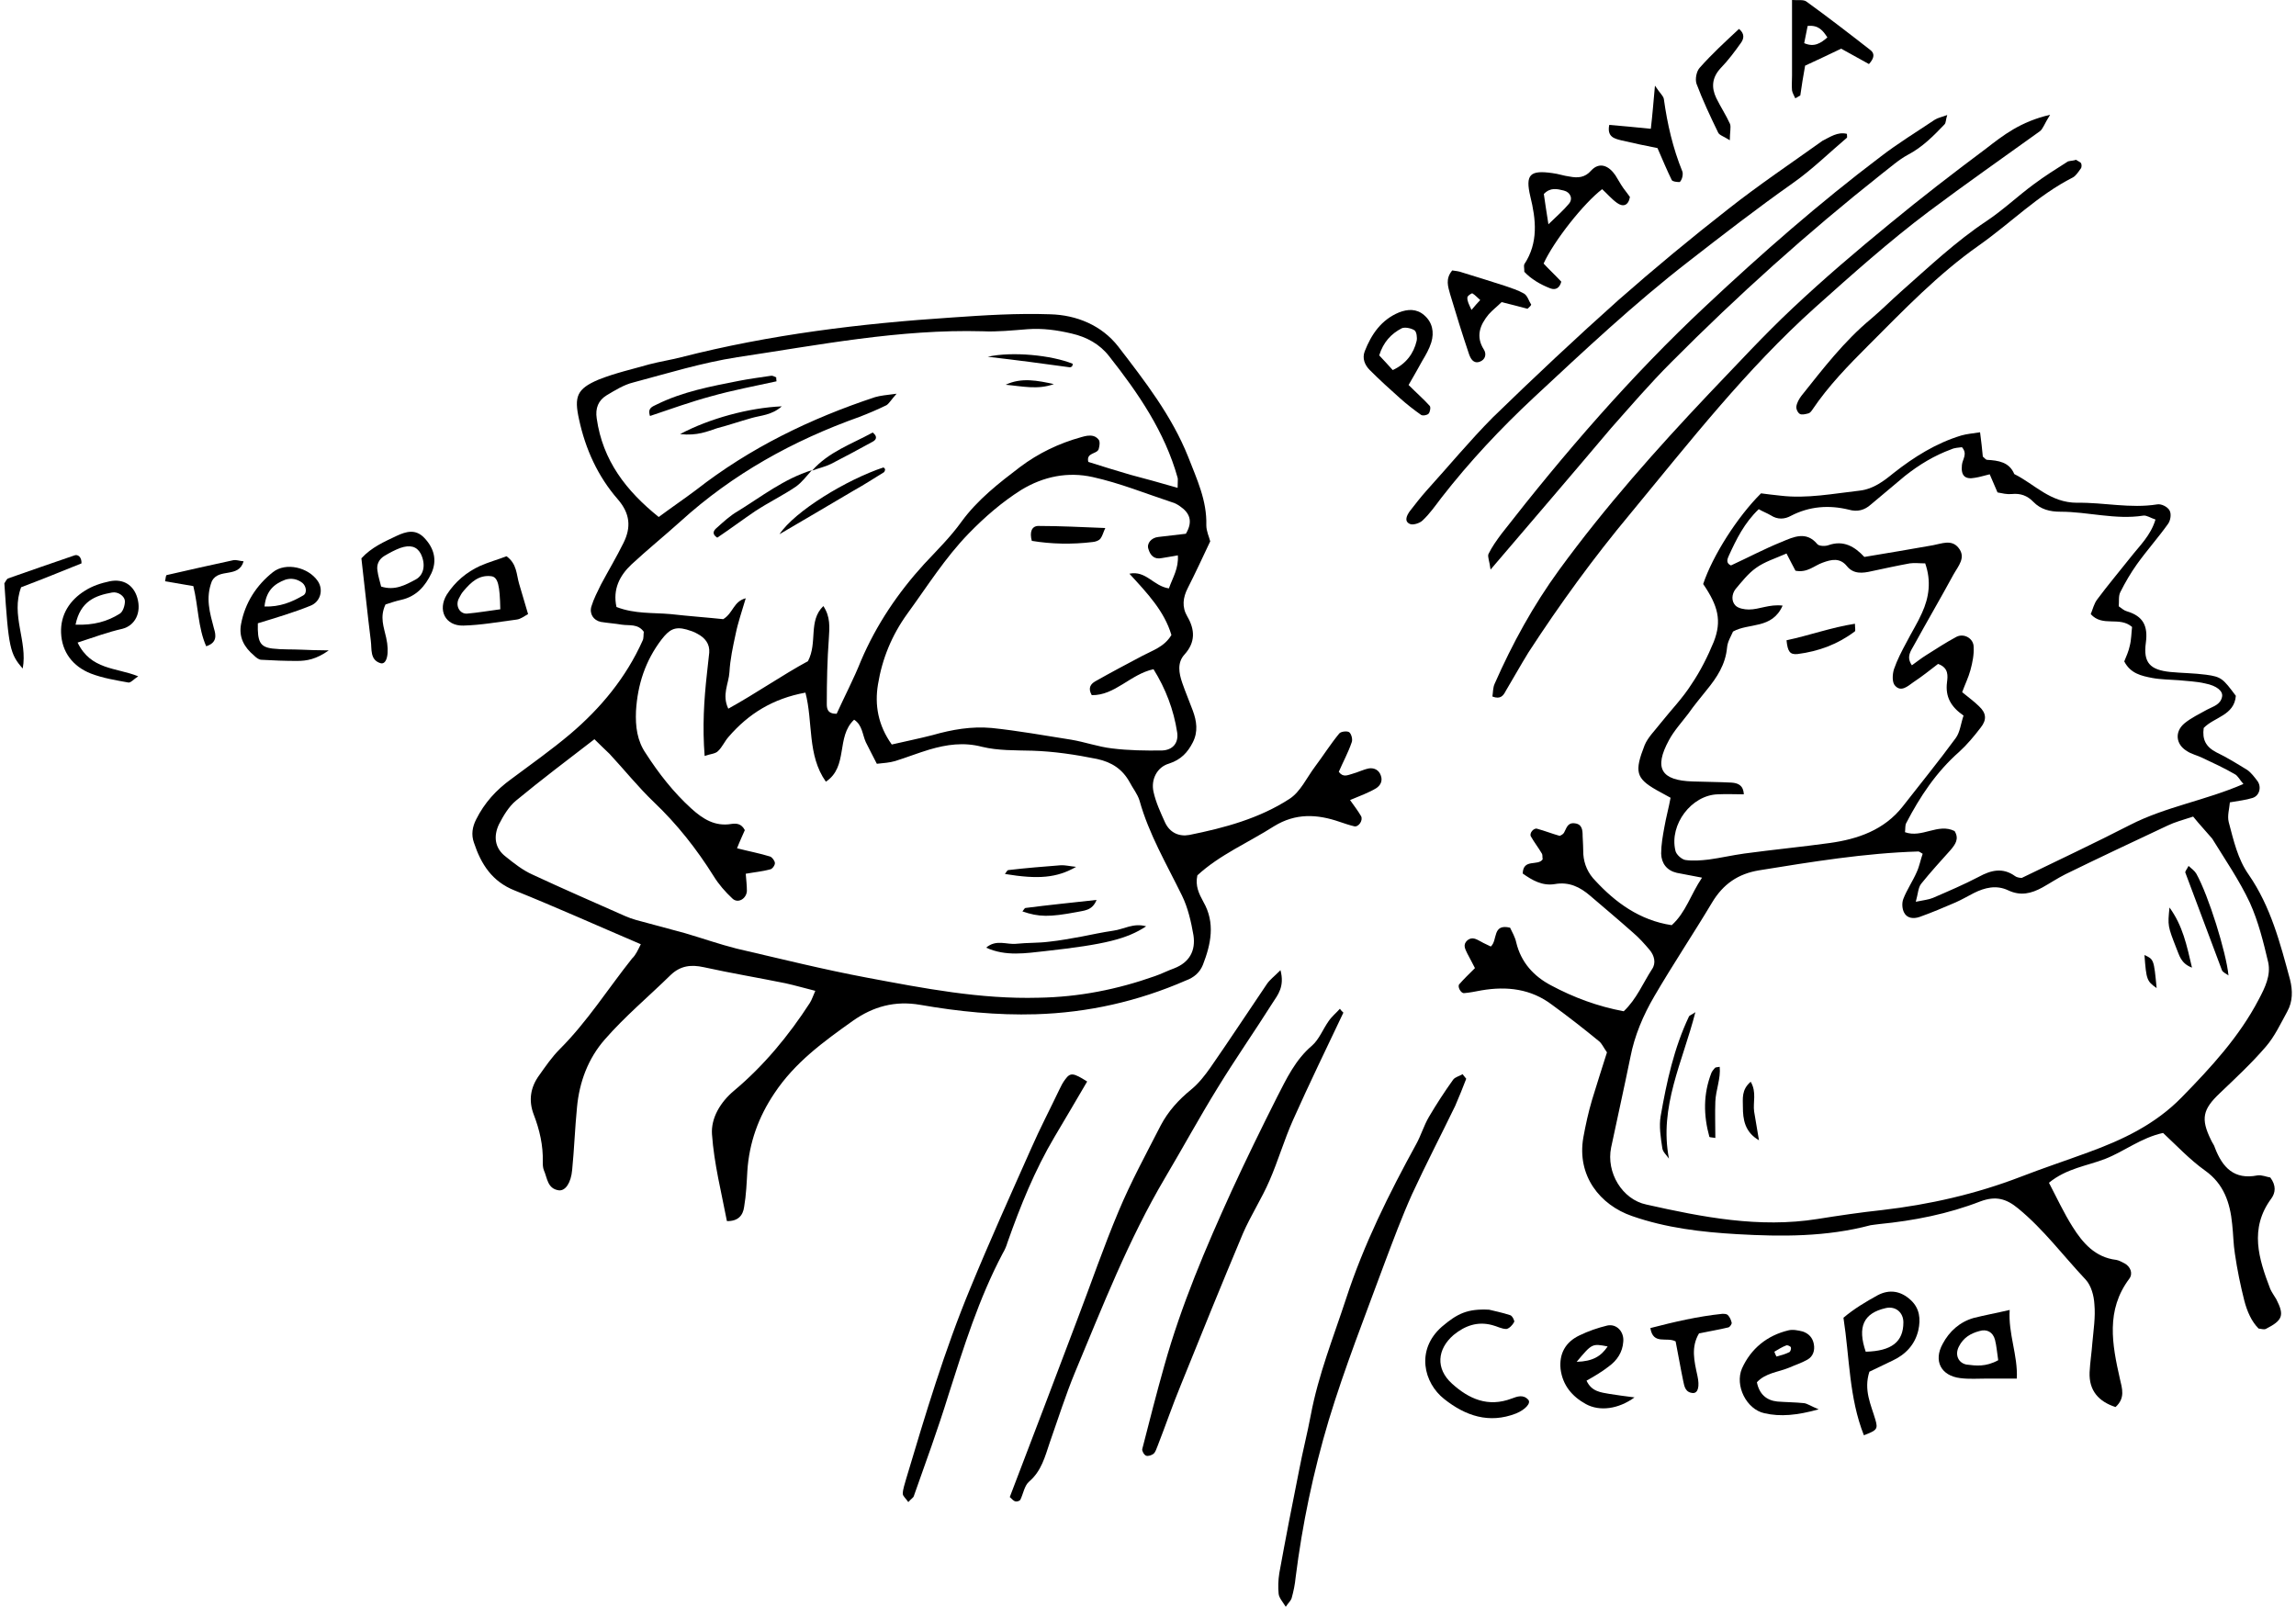 <?xml version="1.0" encoding="utf-8"?>
<!-- Generator: Adobe Illustrator 16.0.0, SVG Export Plug-In . SVG Version: 6.00 Build 0)  -->
<!DOCTYPE svg PUBLIC "-//W3C//DTD SVG 1.1//EN" "http://www.w3.org/Graphics/SVG/1.1/DTD/svg11.dtd">
<svg version="1.1" id="Layer_1" xmlns="http://www.w3.org/2000/svg" xmlns:xlink="http://www.w3.org/1999/xlink" x="0px" y="0px"
	 width="1000px" height="700px" viewBox="0 0 1000 700" style="enable-background:new 0 0 1000 700;" xml:space="preserve">
<path d="M279.1,411.3c-19.2-8.2-36.8-16.1-54.9-23.4c-9.9-3.9-14.7-11.5-17.8-20.9c-1.2-3.4-0.7-6.8,1-10.1
	c3.6-7.2,8.7-12.8,15.2-17.5c8.7-6.5,17.5-12.7,25.8-19.7c13.3-11.3,24.3-24.6,31.5-40.7c0.5-1,0.3-2.4,0.5-3.8
	c-2.6-3.6-6.3-2.6-9.6-3.1c-2.9-0.5-6-0.7-9.1-1.2c-3.3-0.7-5.1-3.6-4.1-6.8c1-3.3,2.6-6.3,4.1-9.4c3.3-6.2,6.8-12,9.9-18.3
	c3.3-6.7,2.9-12.7-2.6-19c-8.6-9.9-14-21.7-16.8-34.7c-2.2-9.9-1-13.3,8.4-17.3c7.2-2.9,14.9-4.6,22.2-6.7c4.6-1.2,9.2-1.9,13.9-3.1
	c38.7-9.9,78.2-14.7,117.9-17.3c14.2-1,28.6-1.9,42.8-1.4c11.5,0.3,22.4,4.8,29.6,14c11.6,15.1,23.3,30.1,30.5,48.1
	c3.8,9.8,8.2,19,7.9,29.8c0,2.6,1.2,5,1.7,7c-3.4,7.2-6.5,13.9-9.8,20.4c-2.1,4.1-2.6,8.2-0.2,12.3c3.4,5.8,3.6,11.3-1.2,16.6
	c-3.3,3.6-2.4,8.2-1,12.3c1.4,4.1,3.1,8,4.6,12.1c1.7,4.6,2.4,9.2,0,13.9c-2.2,4.3-5.1,7.5-10.3,9.2c-5.3,1.5-8,7-6.8,12.3
	c1,4.6,3.1,9.1,5,13.3c2.1,4.6,6.2,6.3,10.6,5.5c15.4-3.1,30.5-7.2,43.6-15.7c4.8-3.1,7.5-9.2,11.1-14c3.6-4.8,6.8-9.9,10.6-14.5
	c0.7-0.9,3.6-1.2,4.4-0.5c1,0.9,1.5,3.3,1,4.4c-1.5,4.4-3.8,8.6-5.6,12.8c1.9,2.6,3.9,1.4,5.8,0.9c2.6-0.7,4.8-1.9,7.4-2.4
	c2.2-0.3,4.3,0.7,5.1,3.1c0.9,2.4-0.2,4.4-2.1,5.6c-3.2,1.9-7,3.3-11.3,5.1c1.7,2.4,3.4,4.6,4.8,7c1,1.9-1.2,5-3.1,4.4
	c-2.1-0.5-4.1-1.2-6.2-1.9c-9.8-3.4-19.2-3.9-28.6,1.9c-11.3,7.2-23.8,12.5-33.4,21.4c-1,4.6,0.7,8,2.6,11.5
	c5.3,9.2,3.3,18.5-0.2,27.5c-1.4,3.4-3.9,5.5-7.4,6.8c-20.9,9.1-42.6,14-65.4,14.7c-16.9,0.5-33.7-1.2-50.3-4.1
	c-11-1.9-20.5,0.7-29.4,7c-12.8,9.1-25.2,18.1-34.1,31.5c-7,10.4-11,21.6-11.8,33.9c-0.3,5.1-0.5,10.4-1.4,15.6
	c-0.5,3.8-2.7,6.3-7.5,6.2c-2.4-12.5-5.6-25-6.5-37.8c-0.5-7,3.6-14,9.6-19c13-10.9,23.8-24,33-38.2c0.9-1.4,1.4-3.1,2.4-5.3
	c-4.8-1.2-8.9-2.4-13-3.3c-11.8-2.4-23.8-4.4-35.6-7c-5.5-1.2-10.1-0.7-14.4,3.4c-9.6,9.4-20,18.1-28.7,28.1
	c-7.2,8.2-11.1,18.5-12.1,29.6c-0.9,9.1-1.2,18.1-2.1,27.2c-0.5,5.6-2.9,9.2-5.8,8.9c-5-0.7-5-5.3-6.5-8.7c-0.5-1.2-0.5-2.6-0.5-3.8
	c0.2-7-1.4-13.9-3.9-20.4c-2.4-6.2-1.5-12,2.4-17.3c2.7-3.8,5.5-7.9,8.9-11.3c12-12,21-26.3,31.5-39.5
	C276.9,416,277.8,413.9,279.1,411.3z M258.9,322c-11.8,9.1-23.1,17.6-34.1,26.7c-3.2,2.6-5.6,6.7-7.5,10.4c-2.4,5.1-1.9,10.3,2.9,14
	c3.6,2.9,7.5,6,11.8,7.9c13.3,6.2,26.9,12.1,40.2,18c3.1,1.4,6.5,2.2,9.9,3.1c5.5,1.5,10.8,2.9,16.3,4.4c7.5,2.2,14.9,4.8,22.4,6.7
	c19,4.4,37.8,9.1,57,12.7c24.6,4.6,49.1,9.4,74.6,8.7c17.6-0.3,34.2-3.6,50.6-9.4c2.9-1,5.6-2.4,8.4-3.4c6.7-2.6,9.4-7.7,8.4-14.4
	c-1-5.8-2.4-12-5-17.3c-6.7-13.7-14.4-26.7-18.5-41.4c-0.9-2.9-2.9-5.3-4.3-8c-3.1-5.6-7.7-8.7-14.2-10.1
	c-9.4-1.9-18.7-3.3-28.2-3.6c-7.4-0.2-14.9,0-21.9-1.7c-8-2.1-15.4-1-22.9,1.2c-5,1.5-9.8,3.4-14.9,5c-2.4,0.7-5,0.9-8,1.2
	c-1.7-3.4-3.3-6.3-4.8-9.4c-1.5-3.3-1.5-7.5-5.1-9.8c-8,7.5-2.4,20.4-12.3,27c-8.2-11.6-5.5-25.8-8.9-38.8
	c-14.2,2.6-24.8,9.2-33.5,19.3c-1.7,1.9-2.7,4.4-4.6,6.2c-1.2,1.2-3.4,1.2-5.8,2.1c-1-12.7-0.3-24.3,1-35.9c0.3-3.1,0.7-6,1-9.1
	c0.3-3.9-1.9-6.5-5.1-8.2c-1.5-0.9-3.1-1.4-4.8-1.9c-5.1-1.4-7.5,0-10.9,4.4c-7,9.2-10.4,19.5-11.1,31.1c-0.3,6.8,0.5,13,4.3,18.5
	c5.6,8.7,12,16.9,19.8,24c5.1,4.6,10.3,7.9,17.5,6.7c2.1-0.3,4.3-0.2,5.8,2.7c-0.9,2.1-2.1,4.6-3.4,7.9c5.5,1.4,9.9,2.2,14.4,3.6
	c0.9,0.3,2.1,1.9,2.1,2.9c0,1-1.2,2.6-2.1,2.7c-3.3,0.9-6.7,1.2-10.6,1.9c0.2,2.6,0.5,5.1,0.5,7.5c-0.2,3.4-3.9,5.6-6.3,3.3
	c-3.1-2.9-6-6.2-8.2-9.8c-7.4-11.8-15.9-22.6-26-32.2c-6.8-6.5-12.8-14-19.3-21C263.1,326.1,261,324.1,258.9,322z M512.9,212.5
	c0-2.9,0.2-3.8,0-4.4c-5.6-20-17.1-36.8-29.8-52.9c-4.1-5.3-9.8-8.4-16.3-9.9c-6.3-1.5-12.7-2.4-19.3-1.9c-6.5,0.5-13,1.2-19.5,0.9
	c-36.1-1-71.5,6-106.9,11.3c-15.4,2.4-30.3,7-45.3,11c-4.1,1-7.9,3.4-11.6,5.6c-3.6,2.2-5,5.6-4.3,10.1c2.6,18.3,12.8,31.5,27,42.9
	c5.8-4.3,11.1-7.9,16.3-11.8c23.4-18.3,49.8-31.1,77.9-40.4c2.4-0.7,4.8-0.9,9.4-1.5c-2.4,2.7-3.3,4.3-4.4,5
	c-3.9,1.9-7.9,3.6-11.8,5.1c-28.9,10.3-55.1,24.8-77.9,45.5c-7,6.3-14.4,12.3-21.4,18.8c-5.1,4.8-8.2,10.8-6.5,18.5
	c8,3.1,15.9,2.4,23.6,3.1c8,0.9,16.3,1.5,22.9,2.2c4.4-2.7,4.4-7.7,9.8-9.1c-1.7,5.8-3.4,10.6-4.4,15.6c-1.2,5.5-2.4,11.1-2.7,16.6
	c-0.3,5-3.4,9.8-0.5,15.9c12.3-6.8,23.6-14.7,34.7-20.7c4.3-8.2,0-17.5,6.7-24c3.1,4.6,2.7,9.2,2.4,14c-0.7,9.4-0.9,19-0.9,28.6
	c0,1.9,0.2,4.4,4.3,4.3c3.4-7.5,7.4-15.1,10.6-23.1c6.7-15.7,16.1-29.6,27.5-42.1c5.6-6,11.5-11.8,16.3-18.5
	c7-9.6,16.3-16.8,25.5-23.8c8-6,16.9-10.3,26.7-13c1.7-0.5,3.4-0.9,5.1-0.5c1,0.2,2.4,1.2,2.7,2.2c0.3,1,0,2.4-0.3,3.6
	c-0.9,2.2-5.5,1.4-4.5,5.5c6,1.9,12.1,3.8,18.3,5.6C498.5,208.4,505.2,210.3,512.9,212.5z M509.1,256.3c1.7-4.8,4.3-8.7,3.9-14.4
	c-2.9,0.5-5,0.9-7,1.2c-3.3,0.7-5-1.2-5.8-3.9c-0.9-2.4,1.2-5,4.3-5.3c4.1-0.5,8.4-1,12-1.4c3.3-5.6,1.5-9.2-2.6-12
	c-1-0.7-2.2-1.4-3.4-1.7c-11.5-3.8-22.8-8.4-34.6-11c-10.8-2.4-21.4-0.3-31.1,5.6c-8.4,5.3-15.9,11.8-22.9,19
	c-10.3,10.6-18.1,23.1-26.7,34.9c-6.8,9.4-11,19.7-12.8,30.8c-1.5,8.9,0,17.8,6,26.2c6-1.4,12-2.6,17.8-4.1
	c8.4-2.4,16.9-3.9,25.7-3.1c11.6,1.2,23.1,3.3,34.6,5.1c6,1,11.8,3.1,17.8,3.8c7.2,0.9,14.5,1,21.9,0.9c4.6-0.2,7.2-3.3,6.5-7.9
	c-1.5-9.8-5-19-10.3-27.5c-10.1,2.2-16.8,11.5-26.9,11.3c-1.9-3.3-0.2-5,1.5-6c6.7-3.8,13.7-7.5,20.5-11.1c4.5-2.4,9.6-3.9,12.7-9.1
	c-3.1-10.4-10.4-18.1-18.3-26.7C499.2,248.4,502.3,255.3,509.1,256.3z"/>
<path d="M728.1,403c6.2-5.6,8.2-13.3,13.2-20.7c-4.4-0.9-7.7-1.4-11-2.1c-4.3-1-6.7-4.1-6.8-8.4c0-3.8,0.7-7.7,1.4-11.5
	c0.7-4.1,1.9-8.4,2.7-12.8c-2.6-1.4-4.4-2.4-6.2-3.4c-8.9-5.1-9.6-8-5.1-19.5c1.4-3.4,4.4-6.3,6.8-9.4c4.6-5.8,9.8-11.1,13.7-17.3
	c3.8-5.6,7-12,9.6-18.3c3.6-9.2,1.9-15.7-4.6-25.2c4.1-12.3,14.9-29.3,25.2-39.5c2.4,0.3,5.3,0.7,8.4,1c11.6,1.4,23.1-0.9,34.7-2.2
	c5.8-0.7,10.3-4.1,14.7-7.7c8.9-7,18.5-13,29.4-16.3c2.4-0.7,5-0.9,8.2-1.4c0.5,3.9,0.9,7.2,1.2,10.6c0.5,0.3,1.2,1.4,1.9,1.4
	c4.8,0.3,9.6,0.9,11.8,6.2c8.9,4.4,15.6,12.5,27.4,12.5c11.6-0.2,23.1,2.6,34.9,0.7c1.7-0.3,4.4,1,5.3,2.6c0.9,1.5,0.5,4.4-0.7,6
	c-4.3,6-9.2,11.5-13.5,17.5c-2.7,3.8-5.1,7.9-7.2,12.1c-0.9,1.7-0.5,4.1-0.7,6.2c1.4,1,2.4,1.9,3.6,2.2c7,2.1,9.2,6.3,8.2,13.7
	c-1.2,8.7,1.9,11.8,10.6,12.7c5.1,0.5,10.4,0.5,15.6,1.2c6.7,0.9,7.4,1.7,13,9.2c-0.7,8.6-9.4,9.2-14,14c-0.7,5,0.9,8.2,5.5,10.6
	c4.6,2.2,9.1,5,13.5,7.7c1.7,1.2,3.1,3.1,4.4,4.8c1.9,2.6,0.9,6.5-2.2,7.4c-2.9,0.9-5.8,1.2-9.8,1.9c-0.2,2.7-1.2,5.8-0.5,8.6
	c2.1,7.9,3.9,16.1,8.7,22.9c9.6,13.9,13.7,29.8,18,45.7c1.2,4.8,1.2,9.6-1.2,13.9c-2.9,5.3-5.5,10.9-9.4,15.4
	c-6.2,7.2-13.2,13.7-20,20.2c-7.4,7-8.4,11.1-3.8,20.4c0.5,1.2,1.4,2.2,1.7,3.4c3.3,8.6,8.4,14,18.5,12c1.9-0.3,4.1,0.7,5.6,0.9
	c2.7,3.6,2.2,6.7,0.5,9.1c-9.8,13.2-5.5,26.4-0.5,39.5c0.7,1.5,1.7,2.9,2.6,4.4c3.6,7,2.9,9.2-4.6,13c-0.7,0.3-1.7,0-3.1-0.2
	c-3.1-3.1-5-7.5-6.2-12.1c-1.7-6.7-3.1-13.5-4.1-20.4c-0.7-4.3-0.7-8.6-1.2-13c-0.9-9.2-3.6-17.5-11.8-23.3
	c-6.7-4.8-12.3-10.8-18.3-16.4c-9.6,2.1-16.8,8-25.2,11.3c-8,3.1-16.8,4.1-24.5,10.4c3.4,6.5,6.5,13.2,10.3,19.2
	c4.4,7,9.8,13.3,19,14.4c1.2,0.2,2.4,0.9,3.6,1.5c2.6,1.4,3.8,4.4,2.1,6.7c-10.3,13.7-7.5,28.6-4.1,43.6c1,4.3,2.4,8.4-1.9,12.3
	c-7.4-2.4-11.6-7.2-11.3-15.1c0.2-4.3,0.9-8.6,1.2-12.8c0.5-5.6,1.4-11.3,0.9-16.8c-0.2-3.8-1.4-8.2-3.8-10.8
	c-9.8-10.4-18.3-21.9-29.4-31c-5.3-4.4-9.9-5.5-16.4-3.1c-14.2,5.5-28.9,8.4-44.1,9.9c-1.4,0.2-2.6,0.3-3.8,0.5
	c-19.2,5.1-38.7,5-58,3.9c-15.6-0.9-31-2.7-45.9-7.9c-13.9-4.8-24.1-17.5-21.2-34.2c1-5.5,2.2-11,3.8-16.4c2.1-7,4.4-14,6.5-20.7
	c-1.5-2.1-2.2-3.8-3.4-4.8c-6.7-5.5-13.5-10.8-20.5-15.9c-9.2-7-19.7-8.2-30.8-6.3c-2.6,0.5-5.1,1-7.5,1.2c-1.4,0.2-3.1-2.9-2.1-3.9
	c1.9-2.2,4.1-4.3,6.8-7c-1-1.9-2.1-4.1-3.3-6.3c-1-2.1-2.1-3.9,0-5.8c2.1-1.7,3.9-0.5,5.8,0.5c1.5,0.9,3.1,1.5,4.4,2.2
	c3.1-2.7,0.5-10.1,8.4-8.2c0.9,1.9,2.2,4.1,2.7,6.5c2.1,8.7,7.7,14.7,15.1,18.6c9.9,5.3,20.4,9.2,31.7,11.3
	c5.6-5.3,8.4-12.3,12.3-18.3c1.9-2.7,1-6-1-8.4c-2.2-2.6-4.6-5.3-7.2-7.5c-6.2-5.5-12.5-10.8-18.7-16.1c-4.4-3.8-9.2-6.2-15.4-5.1
	c-5.5,0.9-9.9-1.7-14-4.6c0.2-6.7,6.7-3.1,8.7-6.2c-0.2-0.9,0-1.9-0.3-2.4c-1.5-2.6-3.4-5-4.8-7.5c-0.9-1.4,1.2-3.9,2.7-3.4
	c3.3,0.9,6.3,2.1,9.8,3.1c0.7-0.3,1.5-0.7,1.9-1.4c1-1.7,1.4-4.3,4.3-4.1c3.6,0.2,3.8,2.9,3.8,5.6c0.2,2.6,0.2,5.1,0.3,7.9
	c0.3,4.4,2.1,8.4,5.3,11.6C703.5,393,714.1,400.9,728.1,403z M955.2,355.7c-4.6,1.5-8,2.4-11.1,3.9c-14.9,7-29.8,14-44.5,21.2
	c-3.4,1.7-6.7,3.9-10.1,5.8c-4.8,2.6-9.4,3.8-14.9,1.2c-5.1-2.4-10.1-1.2-14.9,1.2c-2.7,1.4-5.3,2.9-8,4.1
	c-5.1,2.2-10.3,4.4-15.6,6.3c-2.6,0.9-5.5,0.7-6.8-1.9c-0.9-1.7-1-4.3-0.3-6c1.5-3.9,4.1-7.7,5.8-11.6c1.2-2.6,1.7-5.5,2.6-8
	c-1.2-0.7-1.5-1-1.9-1c-23.3,0.7-46.4,4.5-69.3,8.2c-9.2,1.5-15.7,6-20.5,14c-8.2,13.7-17.1,27-25.2,40.9
	c-4.8,8.2-8.6,17.1-10.4,26.5c-2.7,13.2-5.6,26.2-8.4,39.4c-2.2,10.8,4.8,22.6,15.4,24.8c24.5,5.5,49.1,10.3,74.4,6.3
	c9.4-1.5,18.8-2.9,28.2-3.9c20.7-2.4,40.9-7,60.4-14.5c9.8-3.8,19.5-7,29.3-10.6c15.1-5.5,29.3-12.2,40.9-24.1
	c12.7-13,25-26.3,33.5-42.6c2.7-5.1,5.3-10.4,4.1-16.1c-2.1-8.9-4.3-17.8-8-26c-4.6-9.8-10.8-18.8-16.4-27.9
	C960.8,362.1,958.1,359.3,955.2,355.7z M880.6,382.4c16.3-7.9,31.8-15.2,47.2-23.1c15.4-7.9,32.7-10.6,49.3-17.8
	c-1.7-1.9-2.4-3.6-3.8-4.3c-4.5-2.6-9.2-4.8-13.9-7c-2.4-1.2-5-1.7-7-3.1c-4.8-2.9-5.3-8.4-1-12c2.9-2.4,6.5-4.1,9.9-6
	c2.6-1.4,5.8-2.1,6.5-5.6c0.5-2.4-2.2-4.8-7.4-5.8c-3.8-0.9-7.7-1-11.5-1.4c-3.9-0.3-7.9-0.3-11.6-1c-4.6-0.9-9.4-1.9-12.1-7.2
	c0.9-2.2,1.9-4.4,2.4-6.8c0.7-2.7,0.7-5.8,1-8.2c-5.5-4.8-12.8,0.2-18-5.6c0.9-2.1,1.4-4.6,2.9-6.5c4.6-6.2,9.6-12.1,14.5-18.3
	c3.9-5,8.7-9.4,10.8-16.4c-2.2-0.7-3.8-1.9-5.3-1.7c-12.1,1.9-24.1-1.7-36.1-1.7c-4.6,0-8.6-1-11.8-4.3c-2.6-2.7-5.6-3.8-9.4-3.4
	c-2.1,0.2-4.1-0.3-6.2-0.7c-1.2-2.7-2.2-5.1-3.4-7.9c-2.2,0.5-4.3,1.2-6.3,1.5c-4.6,0.9-6.3-1-5.8-5.6c0.2-2.4,2.6-4.8,0-7.7
	c-1.4,0.2-3.1,0.2-4.6,0.9c-7.4,2.7-14,6.7-20.2,11.6c-5,4.1-9.9,8.4-14.9,12.5c-2.7,2.4-5.8,3.3-9.6,2.2
	c-8.6-2.1-17.1-1.5-25.2,2.7c-2.7,1.5-5.8,1.7-8.7-0.2c-1.7-1-3.6-1.7-5.3-2.7c-6.3,6-9.8,13.2-13,20.2c-0.7,1.5-1.4,3.3,0.9,4.3
	c7.4-3.4,14.5-7.2,22.2-10.3c5-2.1,10.6-4.8,15.4,1c0.7,0.9,3.4,1,4.8,0.5c6.7-2.4,11.6,0.7,15.7,5.1c10.4-1.7,20.2-3.4,29.9-5.1
	c3.8-0.7,8-2.6,11,1c3.6,4.3,0,8-2.1,11.8c-5.6,10.3-11.5,20.4-17.1,30.6c-1.4,2.6-3.6,5.1-1,8.9c2.1-1.5,4.1-3.1,6.2-4.4
	c4.3-2.7,8.7-5.6,13.2-8c3.3-1.7,7.5,0.7,7.5,4.4c0.2,3.3-0.5,6.8-1.4,10.1c-0.9,3.3-2.4,6.3-3.6,9.6c2.9,2.4,5.3,4.1,7.4,6.2
	c3.1,2.9,3.4,5.8,0.7,9.2c-2.9,3.8-6,7.5-9.4,10.6c-9.9,8.7-17.1,19.5-23.1,31.1c-0.5,1-0.3,2.4-0.5,3.9c7.4,2.7,14.4-4.1,21.6-0.5
	c2.1,3.4,0.3,5.8-1.7,8.2c-4.3,4.8-8.7,9.6-12.8,14.7c-1.4,1.7-1.4,4.4-2.4,7.9c3.4-0.7,5.6-0.9,7.5-1.7c6.7-2.9,13.5-5.8,20-9.2
	c5.3-2.9,10.4-4.1,15.7-0.3C878.7,382.4,880.2,382.4,880.6,382.4z M782,248.6c-1.4-2.6-2.4-4.6-3.9-7.5c-5,2.2-9.6,3.6-13.3,6.3
	c-3.4,2.4-6.2,6-8.9,9.2c-1.7,2.2-1.9,5.3,0,7.2c1.2,1.2,3.8,1.7,5.8,1.7c4.6,0,8.9-2.4,14.7-1.7c-4.6,10.4-14.7,7.4-21.6,11.3
	c-0.9,2.1-2.4,4.4-2.6,7c-0.7,7.4-4.4,13-8.9,18.5c-2.7,3.4-5.5,6.7-8,10.3c-2.9,3.8-6.2,7.4-8.4,11.5c-6.7,12.3-3.4,17.6,10.4,18
	c5.6,0.2,11.3,0.2,16.9,0.5c2.6,0.2,5.1,1,5.3,5.1c-3.8,0-7.5-0.2-11.3,0c-11.5,0.3-21.2,13.2-18.5,24.5c0.3,1.7,2.7,3.8,4.3,4.1
	c3.3,0.5,6.8,0.2,10.3-0.2c5.1-0.7,10.3-1.9,15.4-2.6c12.5-1.7,25-2.9,37.3-4.6c12.1-1.7,23.6-5.6,31.7-15.9
	c7.7-9.9,15.7-19.7,23.1-29.8c1.9-2.6,2.2-6.3,3.4-9.8c-5.5-3.8-8-8.2-7.2-14.5c0.3-2.6,0.9-6.3-3.9-8c-3.4,2.6-7,5.5-10.8,8
	c-2.4,1.7-5.3,4.4-7.9,1.5c-1.4-1.4-1.2-5-0.5-7.2c1.4-4.1,3.4-7.9,5.5-11.8c2.2-4.3,4.8-8.4,6.7-12.7c3.1-6.8,4.1-13.9,1.4-21.6
	c-2.6,0-4.6-0.3-6.7,0c-5.5,1-11,2.2-16.6,3.4c-3.9,0.9-7.9,1.4-10.8-2.2c-3.1-3.8-6.8-2.9-10.6-1.5
	C790.1,246.4,787.2,249.6,782,248.6z"/>
<path d="M892.9,50c-2.6,4.1-3.1,6.2-4.5,7.2c-16.1,11.6-32.3,22.9-48.3,34.9c-17.3,13-33.4,27.4-49.5,41.8
	c-30.1,27-54.8,58.7-80.4,89.7c-16.1,19.3-30.8,39.5-44.5,60.6c-3.4,5.5-6.5,11.1-9.9,16.8c-1,1.9-2.2,3.8-5.8,2.4
	c0.3-1.9,0.2-3.9,1-5.6c7.7-17.5,16.8-34.1,28.1-49.6c20-27.4,42.3-52.5,65.5-77c12-12.5,23.6-25.2,36.3-37.1
	c13.5-12.7,27.7-24.8,42.1-36.6c13.7-11.3,27.7-22.1,41.9-32.7C872.4,59,879.9,53,892.9,50z"/>
<path d="M557.7,422.6c1.9,7.2-1.2,10.8-3.4,14.2c-7.9,12.5-16.3,24.5-24,37.1c-7.9,12.8-15.2,26.2-22.9,39.2
	c-15.9,26.9-27.2,56-39.2,84.7c-4.1,9.9-7.4,20.4-11,30.6c-2.1,6.2-3.6,12.3-8.9,16.9c-2.1,1.7-2.6,5.3-3.9,8
	c-0.3,0.5-1.5,0.9-2.2,0.7c-0.7-0.2-1.4-0.9-2.4-1.9c9.8-25.7,19.7-51.5,29.4-77.3c6-15.7,11.5-31.8,18-47.2
	c5.3-12.7,12-25,18.3-37.3c3.3-6.3,7.9-11.3,13.3-15.7c3.3-2.7,6-6.2,8.4-9.6c8.4-12.1,16.4-24.3,24.6-36.4
	C553.1,426.7,554.8,425.5,557.7,422.6z"/>
<path d="M585.1,441.1c-7.4,15.6-14.9,31-21.9,46.7c-3.9,8.7-6.5,17.8-10.3,26.5c-3.4,7.9-8.2,15.2-11.6,23.1
	c-9.2,21.9-18.1,43.8-27,65.9c-3.6,8.7-6.7,17.8-10.1,26.5c-0.5,1.2-0.9,2.6-1.7,3.4c-0.9,0.7-2.4,1.2-3.3,0.9
	c-0.9-0.3-1.9-2.1-1.7-2.9c3.1-12.1,6.2-24.3,9.6-36.3c7.4-26.4,18-51.3,29.3-76.1c6.3-13.7,13-27.4,19.8-40.9
	c4.1-8,8-16.3,15.2-22.4c3.1-2.7,4.8-7.2,7.2-10.6c1.4-2.1,3.3-3.6,5-5.5C584,440.1,584.6,440.6,585.1,441.1z"/>
<path d="M638.6,469.9c-1.5,3.9-3.1,7.9-4.8,11.8c-6.2,12.8-12.8,25.5-18.8,38.5c-4.4,9.8-8.2,20-12,30.1
	c-8.4,22.8-17.3,45.3-24.3,68.4c-6.7,22.4-11.5,45.3-14.4,68.4c-0.3,3.1-0.9,6-1.7,8.9c-0.3,1.2-1.4,2.1-2.6,3.9
	c-1.4-2.2-2.9-3.9-3.1-5.6c-0.3-2.9-0.2-6,0.3-9.1c2.7-14.9,5.6-29.8,8.6-44.7c1.5-8,3.6-16.1,5.1-24.1c3.3-17.6,9.9-34,15.4-50.8
	c7.7-23.6,18.7-45.7,30.5-67.2c2.1-3.8,3.3-8,5.5-11.8c3.3-5.6,6.8-11,10.6-16.3c0.9-1.2,2.7-1.5,4.1-2.4
	C637.6,468.7,638.1,469.3,638.6,469.9z"/>
<path d="M649.2,248.1c-0.5-3.9-1.4-5.6-0.9-6.8c1.5-3.1,3.6-6,5.6-8.7c27.4-35.2,56.6-69,89.1-99.4c24.3-22.8,49.4-44.8,76-64.9
	c7.5-5.8,15.7-10.8,23.6-16.1c1.4-0.9,3.1-1.2,5.5-2.1c-0.7,2.1-0.5,3.4-1.2,4.1c-4.8,5-9.6,9.9-15.9,13.2
	c-4.1,2.2-7.7,5.5-11.5,8.4c-32.2,25.5-62.8,53-91.7,82.1c-9.2,9.2-17.6,19-26.2,28.7C684.8,206.5,667.9,226.2,649.2,248.1z"/>
<path d="M804.4,58.3c0,0.9,0.2,1.5,0,1.7c-7.9,6.7-15.2,13.9-23.6,19.8c-15.6,11-30.6,22.6-45.5,34.2c-23.6,18.3-45.3,38.7-67.1,59
	c-14.5,13.5-28.2,28.1-40.4,43.8c-2.6,3.4-5.1,7-8.2,9.9c-1.2,1.2-4.3,2.2-5.6,1.5c-2.6-1.2-1.2-3.8,0-5.5c2.4-3.1,4.8-6.2,7.4-9.1
	c9.6-10.6,18.7-21.6,28.7-31.7c18-17.5,36.3-34.7,54.9-51.3c15.6-13.7,31.5-26.9,47.9-39.7c13.2-10.4,27.2-19.8,40.9-29.6
	C797.1,59.7,800.3,57.3,804.4,58.3z"/>
<path d="M473.5,471.1c-5,8.6-9.6,16.3-14.2,24.1c-8.6,14.5-14.9,30.1-20.5,46c-0.5,1.7-1.2,3.3-2.1,4.8
	c-10.4,19.7-16.9,40.6-23.6,61.6c-4.6,14.9-9.9,29.4-15.1,44.1c-0.2,0.7-1.2,1.2-2.4,2.6c-0.9-1.4-2.4-2.6-2.4-3.6
	c0-2.1,0.9-4.3,1.4-6.3c8.4-28.1,16.8-56.3,28.1-83.5c8.4-20.4,17.5-40.6,26.4-60.6c3.8-8.7,8.2-17.1,12.3-25.7
	c0.7-1.5,1.5-3.1,2.6-4.5C466.2,467.1,467.5,467.3,473.5,471.1z"/>
<path d="M904.2,69.6c1,0.7,1.9,1,2.2,1.5c0.3,0.7,0.3,1.9-0.2,2.4c-1,1.4-2.1,3.1-3.4,3.8c-15.2,7.7-27,19.8-40.9,29.6
	c-17.8,12.5-32.7,28.1-47.9,43.3c-8.9,8.9-17.6,17.8-24.6,28.2c-0.5,0.7-1,1.5-1.9,1.7c-1.2,0.3-2.7,0.7-3.6,0.2
	c-0.9-0.5-1.7-2.2-1.5-3.3c0.2-1.5,1.2-3.3,2.2-4.6c9.4-11.8,18.6-23.8,30.3-33.5c4.6-3.9,8.9-8.2,13.3-12.1
	c12-10.6,23.6-21.6,37-30.5c7.2-4.8,13.5-10.8,20.4-15.9c4.8-3.6,9.9-6.8,15.1-10.1C901.8,70,903.2,70,904.2,69.6z"/>
<g>
	<path d="M814.2,597.5c-2.6,8,0.7,14.4,2.6,20.9c1.2,4.1,0.7,4.6-5,6.8c-6.5-16.4-6.2-33.7-8.9-51.2c4.6-3.9,9.8-7,14.9-9.8
		c5.1-2.7,10.1-1.9,14.4,2.1c3.9,3.6,4.4,8.2,3.3,13.2c-1.5,6.3-5.6,10.6-11.5,13.3C820.7,594.4,817.3,596,814.2,597.5z
		 M812.6,588.8c11.3-0.3,16.4-4.3,16.4-12.8c0-4.3-3.4-7.2-7.7-6.2C811.6,572,808.9,578,812.6,588.8z"/>
	<path d="M648.6,570.5c1.9,0.5,5.6,1.2,9.2,2.4c0.9,0.3,1.9,2.4,1.7,2.9c-0.7,1.4-2.2,2.9-3.4,3.1c-2.1,0-4.1-1.2-6.2-1.7
		c-6.3-1.7-11.8,0.2-16.8,4.3c-7.2,6.2-7.9,14.7-0.7,21.2c7.4,6.7,15.7,10.4,26,6.5c2.4-0.9,5-1.9,7.2,0.5c1.4,1.5-1.4,4.4-5.3,6
		c-11.8,4.6-22.1,1-31.3-6.3c-8.9-7-12.5-21.4-1-31.5C634.7,572.2,639.1,570,648.6,570.5z"/>
	<path d="M792.1,613.9c-9.4,2.6-16.6,3.3-23.6,1.7c-7.9-1.7-13-12.1-9.8-19.5c3.9-8.7,11-14.4,20.2-16.6c1.9-0.5,4.3,0,6.3,0.5
		c2.6,0.9,4.3,2.7,4.8,5.5c0.5,2.7-0.3,5.3-2.7,6.7c-2.6,1.5-5.5,2.4-8.2,3.6c-4.6,1.9-10.1,2.2-13.9,6.3c1,5.1,4.1,7.9,8.9,8.4
		c3.9,0.3,7.7,0.3,11.6,0.7C787.2,611.4,788.5,612.4,792.1,613.9z M772.8,588.8c0.3,0.7,0.5,1.4,0.9,2.1c1.9-0.5,3.8-1,5.6-1.9
		c0.5-0.2,0.9-1.5,0.7-2.1c-0.2-0.5-1.4-1-1.9-0.9C776.2,586.7,774.5,587.8,772.8,588.8z"/>
	<path d="M691,601.4c2.2,4.8,6.2,5.1,10.1,5.8c3.3,0.5,6.7,1,10.8,1.5c-7,5.1-15.2,6.2-21.2,2.9c-6-3.3-10.1-8.2-11-15.2
		c-0.7-6.7,2.1-11.8,8.2-14.7c3.9-1.9,8-3.3,12.1-4.3c4.1-0.9,7.4,2.7,7,7c-0.3,4.6-2.7,8.2-6.3,10.8
		C697.5,597.7,694.2,599.6,691,601.4z M686.7,593.2c7-0.2,10.6-2.4,13.5-6.7C693.4,585.2,693.4,585.2,686.7,593.2z"/>
	<path d="M875.3,570.6c-0.7,10.4,3.6,19.7,3.1,29.9c-4.6,0-8.9,0-13,0c-3.9,0-7.7,0.3-11.6-0.2c-8.4-1-11.8-7.5-7.7-14.9
		c2.9-5.5,7.5-9.6,13.5-11.3C864.3,572.9,869.3,572,875.3,570.6z M870.3,592.5c-0.5-3.1-0.7-6.2-1.4-8.9c-0.9-3.4-3.6-4.8-6.8-3.8
		c-3.8,1-7,2.9-8.9,6.7c-1.9,3.6-0.3,7.2,3.3,7.9C860.6,594.9,864.8,595.5,870.3,592.5z"/>
	<path d="M729.8,584.3c-3.9-2.1-9.8,1.7-11-5.8c10.4-2.7,20.7-5.1,31.3-6.2c0.9,0,1.9,0,2.4,0.5c0.9,0.9,1.4,2.1,1.7,3.3
		c0.2,0.5-0.7,1.9-1.4,2.1c-4.1,1-8.4,1.7-12.8,2.6c-3.6,6-2.1,12.1-0.7,18.5c1,4.6,0.3,7.5-1.9,7.5c-3.4-0.2-3.8-2.9-4.3-5.3
		C731.9,595.8,731,590.3,729.8,584.3z"/>
</g>
<g>
	<path d="M112.3,271.5c-0.2,8,0.9,10.3,6.3,11c4.3,0.5,8.6,0.3,12.8,0.5c3.3,0.2,6.5,0.2,11.8,0.3c-5.5,3.9-9.6,4.6-13.9,4.6
		c-5.1,0-10.3-0.2-15.4-0.5c-1.2,0-2.4-1-3.3-1.9c-4.3-3.6-6.7-8-5.6-13.7c1.7-9.2,6.7-16.9,13.9-22.6c5.6-4.4,15.4-2.1,19.5,3.9
		c2.6,3.8,1.2,9.1-3.3,10.8C127.9,266.8,120.5,269,112.3,271.5z M115.2,264.2c6.7,0.2,11.8-1.9,16.8-4.8c1.9-1,1.4-4.1-0.3-5.5
		c-2.2-1.7-4.8-2.2-7.4-1.4C119.5,254.3,115.9,257.2,115.2,264.2z"/>
	<path d="M167.9,263.3c-2.6,5.5-0.7,9.9,0.3,14.5c1.5,6.7,0.3,11.8-2.4,11.1c-4.8-1.4-3.8-6.2-4.3-9.8c-1.5-12-2.7-24-4.1-35.9
		c4.4-4.8,9.9-7.2,15.4-9.8c4.1-1.9,8.2-3.1,12,0.9c4.4,4.6,5.6,9.9,3.1,15.4c-2.7,5.6-6.5,10.1-13.2,11.6
		C172.4,261.8,170,262.6,167.9,263.3z M166,255.5c6,1.9,10.6-0.7,15.1-3.1c3.8-2.1,4.3-7,2.1-11.3c-1.7-3.1-4.6-3.9-8.9-2.4
		c-2.4,0.9-4.6,2.1-6.8,3.4c-2.4,1.4-3.6,3.8-3.1,6.5C164.7,251,165.5,253.4,166,255.5z"/>
	<path d="M33.8,279.9c5.8,12,16.8,10.8,26.4,14.7c-1.9,1.2-3.3,2.9-4.3,2.7c-5.5-1-11.1-1.9-16.3-3.9c-7.9-3.1-12.7-9.4-13-17.8
		c-0.3-7.9,3.8-14.2,10.4-18.3c3.3-2.1,7-3.3,10.8-4.1c6-1.2,10.4,1.7,12,7.2c1.9,6.5-1,12.1-6.5,13.5
		C47.1,275.3,41.1,277.5,33.8,279.9z M32.9,272.1c7.9,0.3,13.9-1.4,19.3-4.8c1.4-0.9,2.2-3.6,2.2-5.3c0-2.4-3.1-4.4-5.6-3.9
		C41.6,259.4,35,261.8,32.9,272.1z"/>
	<path d="M220.6,242.3c4.6,3.3,4.3,8,5.5,12c1.2,4.1,2.4,8.2,3.9,13.2c-1.7,0.9-3.2,2.2-5.1,2.4c-7.7,1-15.4,2.4-23.1,2.6
		c-7.9,0.2-11.3-6.8-7.2-13.5c3.6-5.6,8.6-9.8,14.5-12.5C212.7,244.9,217,243.7,220.6,242.3z M217.9,265.4c-0.2-10.4-1-14-3.9-14.4
		c-5.5-0.7-8.9,2.7-12,6.3c-0.9,1-1.5,2.1-2.1,3.3c-1.7,3.1,0.2,6.8,3.4,6.7C208,266.9,212.6,266.1,217.9,265.4z"/>
	<path d="M35.5,245.4c-8.9,3.6-17.8,7.2-26.3,10.4c-4.6,12.3,2.9,23.4,0.7,35.4c-5.6-6.3-6.2-9.4-8-37.1c0.5-0.7,0.9-1.7,1.5-2.1
		c9.8-3.4,19.3-6.8,29.1-10.1C33.9,241.4,35.6,242.6,35.5,245.4z"/>
	<path d="M92.3,253.1c-2.9,7.4-0.9,13.9,0.9,20.7c0.9,2.9,1.4,6.2-3.4,7.7c-3.6-8.2-3.4-17.3-5.6-26.2c-4.1-0.7-8.2-1.4-12.3-2.1
		c0.3-1.4,0.3-2.6,0.7-2.7c9.6-2.2,19.3-4.4,29.1-6.5c1.2-0.2,2.4,0.3,4.4,0.5C103.9,252,95.4,247.3,92.3,253.1z"/>
</g>
<g>
	<path d="M672.3,114.8c2.4,2.6,5.1,5.1,7.7,7.9c-0.7,2.7-2.4,3.8-4.8,2.9c-4.4-1.7-8.4-4.1-11.3-7.2c0-1.7-0.3-2.7,0-3.3
		c6.2-9.4,5.1-19.5,2.6-29.6c-2.2-9.4-0.2-11.5,9.6-10.1c2.6,0.3,5,1.2,7.5,1.5c3.6,0.7,6.7,0.5,9.4-2.6c3.6-3.9,7.7-2.2,10.6,2.1
		c1.2,1.9,2.2,3.8,3.4,5.5c1,1.4,2.1,2.7,2.9,3.9c-0.7,3.9-3.1,4.4-5.6,2.6c-2.4-1.7-4.4-4.1-6.5-6
		C689.8,88.5,676.8,104.9,672.3,114.8z M674.4,97.7c4.3-4.1,6.7-6.3,8.9-8.9c1.9-2.2,0.7-5.1-2.2-5.8c-2.9-0.7-5.8-1.5-8.7,1.5
		C672.9,87.9,673.4,91.5,674.4,97.7z"/>
	<path d="M613.5,167.7c3.8,3.8,6.7,6.3,9.2,9.1c0.5,0.5,0.2,2.6-0.5,3.4c-0.7,0.7-2.6,1-3.3,0.5c-3.1-2.2-6.2-4.6-9.1-7.2
		c-4.4-3.9-8.9-8-13.2-12.3c-2.2-2.2-3.4-5.1-2.2-8.2c2.9-7.4,7.2-13.7,14.9-16.9c3.8-1.5,7.7-1.7,11,1.2c3.6,3.1,4.4,7.4,3.1,11.8
		c-0.9,2.9-2.4,5.5-3.9,8C617.8,160.3,615.7,163.8,613.5,167.7z M606.6,161.2c5.8-2.7,9.1-7.2,10.4-12.7c0.3-1.4,0-3.9-0.9-4.6
		c-1.5-1-4.3-1.5-5.6-0.9c-4.6,2.4-8,6-9.8,11.8C602.7,156.9,604.6,159,606.6,161.2z"/>
	<path d="M780.5,0c2.6,0.2,5-0.3,6.3,0.7c9.4,6.8,18.6,13.9,27.7,21c2.1,1.5,1.9,3.6-0.5,6.2c-3.8-2.1-7.7-4.3-12.1-6.7
		c-5.3,2.6-10.6,5-15.7,7.4c-0.9,4.8-1.5,8.9-2.1,13c-0.7,0.3-1.4,0.9-2.2,1.2c-0.5-1.2-1.2-2.2-1.4-3.4c-0.2-2.1,0-4.3,0-6.5
		C780.5,22.2,780.5,11.6,780.5,0z M795.9,16.3c-1.9-2.9-3.8-5.5-8.6-5c-0.5,2.4-1,5-1.5,7.5C790.2,20.7,793,18.8,795.9,16.3z"/>
	<path d="M665.3,134.5c-3.6-1-7.4-1.9-11.3-2.9c-1.9,1.9-3.9,3.4-5.6,5.3c-3.8,4.6-5.8,9.6-2.1,15.4c1.2,1.9,0.7,4.4-1.9,5.3
		c-2.7,0.9-3.9-1.4-4.6-3.4c-2.9-8.6-5.6-17.3-8.2-26c-0.9-3.3-2.2-6.7,0.9-10.4c1.2,0.2,2.9,0.3,4.4,0.9c6.2,1.9,12.3,3.8,18.5,5.8
		c2.9,1,5.8,1.9,8.4,3.4c1.5,0.9,2.1,3.3,3.1,4.8C666.7,133.3,666,133.8,665.3,134.5z M640.9,135c1.7-2.1,2.7-3.1,3.8-4.3
		c-1.2-1-2.2-2.2-3.4-2.9c-0.3-0.2-2.4,1.2-2.2,1.9C639,131.2,639.8,132.6,640.9,135z"/>
	<path d="M720.8,37.3c2.2,3.4,3.8,4.6,3.9,6c1.5,10.8,3.9,21.2,8,31.3c0.3,0.7,0.2,1.7,0,2.6c-0.2,0.9-0.9,2.1-1.2,2.1
		c-1.2,0-3.1-0.2-3.4-0.9c-2.1-4.3-3.9-8.6-6.2-13.9c-5.1-1-10.4-2.1-15.9-3.4c-2.7-0.7-6.2-1.4-5.1-6.7c5.6,0.5,11.5,1,18.1,1.7
		C719.7,50.1,720.1,45,720.8,37.3z"/>
	<path d="M753.4,61.1c-2.6-1.7-4.6-2.2-5.1-3.4c-3.4-7-6.7-14-9.4-21.2c-0.7-2.1,0-5.5,1.4-7c5.3-6,11.3-11.5,17.1-16.9
		c2.6,2.1,2.1,4.3,0.9,6c-2.7,3.8-5.6,7.7-8.9,11.1c-3.8,4.1-4.1,8.4-1.9,13c1.9,3.9,4.3,7.5,6,11.3C754,55.4,753.4,57.7,753.4,61.1
		z"/>
</g>
<path d="M499.2,403.5c-8.4,5.5-17.8,7.9-44,10.8c-8.4,0.9-17.1,2.4-25.7-1.5c4.4-3.8,9.1-1.2,13.2-1.7c4.8-0.5,9.6-0.3,14.2-0.9
	c4.8-0.5,9.4-1.4,14-2.2c4.6-0.9,9.2-1.9,14-2.6C489.4,404.8,493.7,401.9,499.2,403.5z"/>
<path d="M477.6,392c-1.9,4.8-5.6,4.6-8.7,5.3c-11.8,2.2-16.4,2.2-23.6-0.3c0.5-0.5,0.9-1.5,1.4-1.5
	C456.7,394.2,466.8,393.2,477.6,392z"/>
<path d="M468.7,377.6c-8.4,4.8-16.4,5.5-31,3.1c0.5-0.7,1-1.7,1.5-1.7c7.5-0.9,15.2-1.5,22.8-2.1
	C463.9,376.8,465.8,377.3,468.7,377.6z"/>
<path d="M338.2,166.1c-9.6,2.1-19.2,3.9-28.4,6.5c-8.9,2.4-17.8,5.6-26.7,8.6c-1.2-3.6,1.2-4.1,2.9-5c11.3-5.6,23.6-7.9,35.8-10.3
	c4.6-0.9,9.2-1.5,13.9-2.2c0.7-0.2,1.5,0.3,2.4,0.7C338,164.9,338.2,165.6,338.2,166.1z"/>
<path d="M339.5,232.7c6.7-10.1,29.3-23.8,45.3-29.1c0.2,0.3,0.7,0.5,0.7,0.9c0,0.3-0.2,0.9-0.5,1.2c-4.4,2.7-8.7,5.5-13.2,8
	C361.1,220,350.3,226.4,339.5,232.7z"/>
<path d="M353.6,204.8c-2.2,2.4-4.3,5.3-7,7.2c-5.6,3.8-11.8,6.8-17.6,10.6c-5.6,3.8-11.1,7.9-16.6,11.6c-2.7-1.7-1.4-3.3-0.2-4.3
	c2.9-2.6,5.8-5.3,9.1-7.2C331.7,216.3,341.4,208.6,353.6,204.8L353.6,204.8z"/>
<path d="M296.2,189.1c12.7-6.8,30.1-11.5,44.3-12.1c-4.4,3.9-9.1,3.9-13.2,5.1c-5,1.4-9.9,3.1-14.9,4.4
	C308.1,187.9,303.8,189.9,296.2,189.1z"/>
<path d="M430.2,155.4c10.6-2.4,27.9-0.7,37.1,3.1c-0.2,0.3-0.2,0.7-0.3,1c-0.3,0.3-0.7,0.5-1,0.5
	C454.5,158.4,443.1,156.9,430.2,155.4z"/>
<path d="M353.7,205c7.2-8.2,17.3-11.6,26.4-16.6c2.4,1.9,1.4,3.3-0.2,4.1c-6,3.3-12,6.5-18,9.6C359.2,203.4,356.3,204,353.7,205
	C353.6,204.8,353.7,205,353.7,205z"/>
<path d="M459,167.3c-7,2.6-14,0.9-21,0.3C444.9,164.3,452,165.8,459,167.3z"/>
<path d="M449.4,235.6c-1-3.6-0.2-6.5,2.9-6.5c9.4,0,18.8,0.5,29.1,0.9c-0.9,1.9-1.2,3.4-2.1,4.6c-0.7,0.9-2.2,1.4-3.4,1.5
	C466.8,237.2,457.9,237,449.4,235.6z"/>
<path d="M738.4,440.9c-5.5,21.6-15.9,41.2-11.5,63.8c-1-1.5-2.7-2.9-2.9-4.6c-0.7-4.6-1.5-9.6-0.7-14c2.6-14.9,5.8-29.6,12.3-43.3
	C735.8,442.3,736.7,442.1,738.4,440.9z"/>
<path d="M970.6,424.9c-1.2-0.9-2.6-1.4-2.9-2.4c-5.3-14.2-10.6-28.2-15.9-42.4c-0.2-0.5,0.7-1.5,1.4-2.9c1.4,1.2,2.7,2.2,3.4,3.4
	C961.9,390.1,969.6,414.8,970.6,424.9z"/>
<path d="M749,464.7c0.5,5.1-1.7,10.1-1.9,15.1c-0.2,5.1,0,10.3,0,15.9c-0.5-0.2-2.4-0.2-2.6-0.5c-2.6-9.4-2.7-18.7,0.9-27.9
	c0.3-0.7,0.9-1.4,1.5-2.1C747.1,464.9,747.8,464.9,749,464.7z"/>
<path d="M766.1,496.7c-6.2-3.6-7-9.1-7-14.5c0-3.6-0.7-7.5,3.4-11c2.7,4.6,0.9,9.1,1.5,13C764.7,488.3,765.4,492.6,766.1,496.7z"/>
<path d="M944.9,395.3c5.8,8,7.5,16.4,9.8,26.2c-5-1.9-5.5-5.5-6.7-8.2C944.1,403.3,944.1,403.3,944.9,395.3z"/>
<path d="M934,416c4.1,1.9,4.1,1.9,5.3,14.4C935,427.4,934.8,426.7,934,416z"/>
<path d="M778.1,278.9c9.9-2.1,19.5-5.6,29.8-7.2c0,1.7,0.3,2.9,0,3.3c-7.4,5.6-15.7,8.7-25,9.9C779.6,285.2,778.6,283.9,778.1,278.9
	z"/>
</svg>
